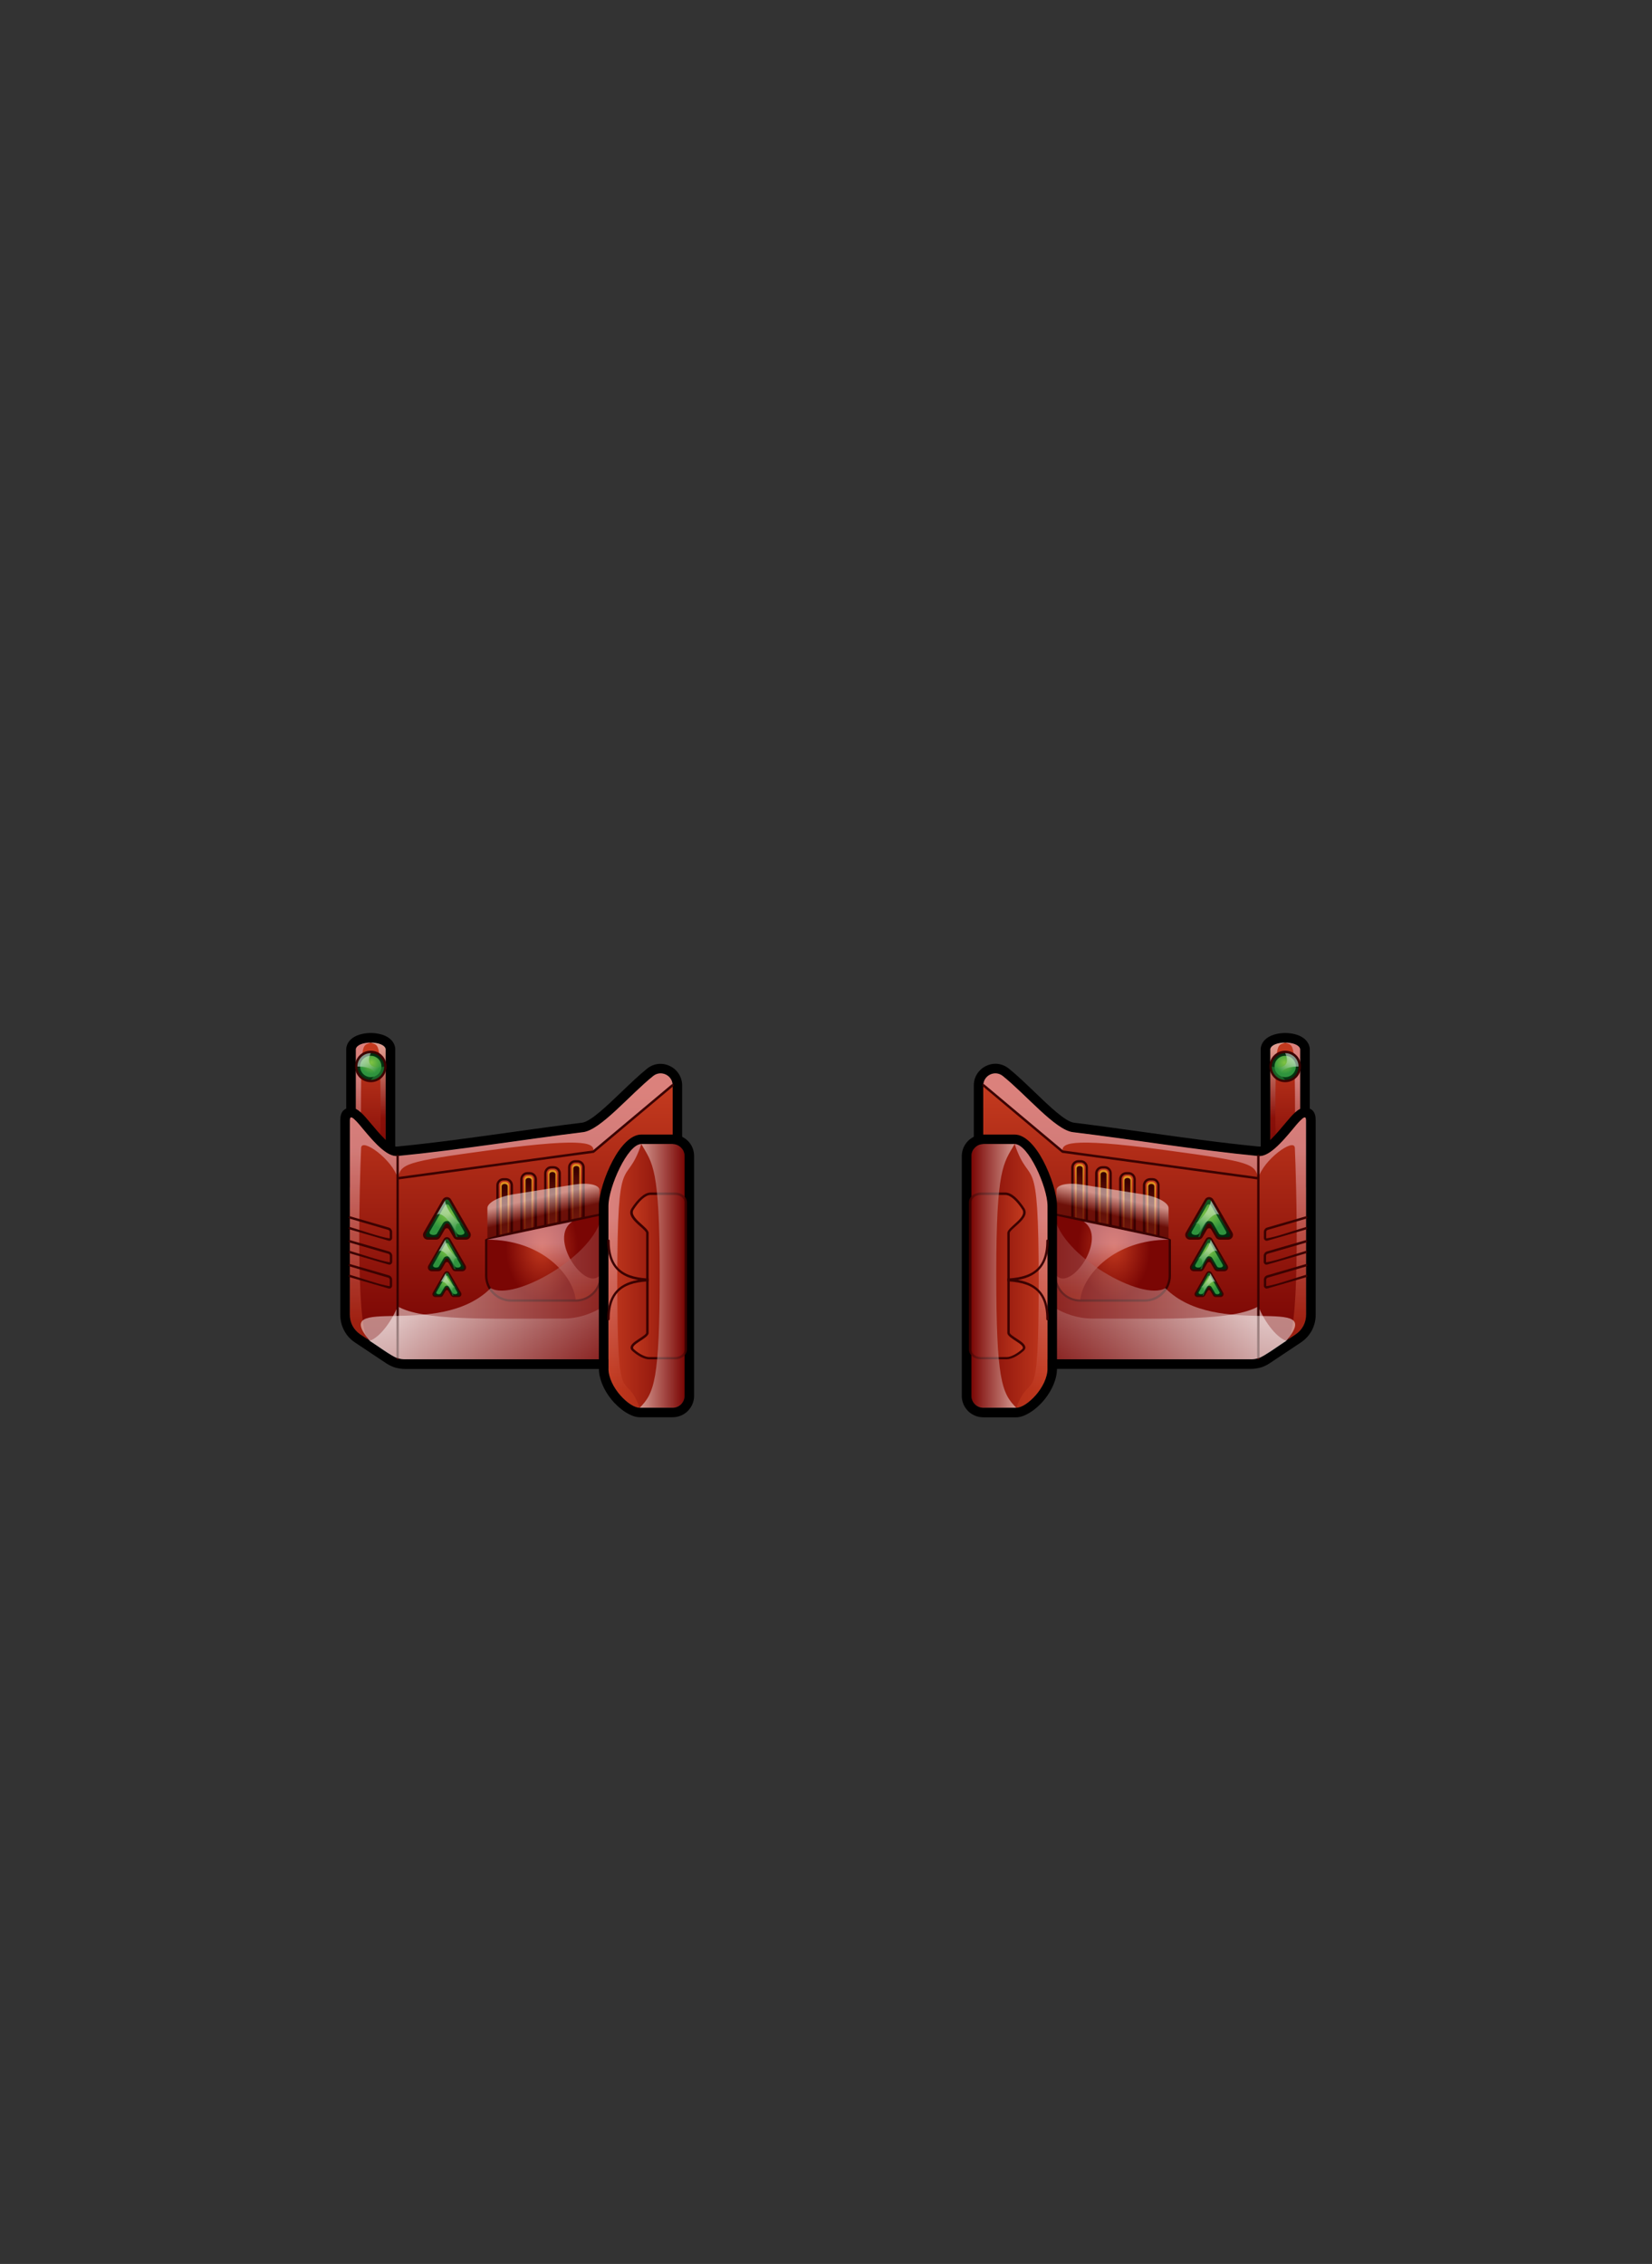 <svg width="270" height="370" viewBox="0 0 270 370" fill="none" xmlns="http://www.w3.org/2000/svg">
<rect x="0" y="0" width="270" height="370" fill="#333333" stroke="none"/>
<g clip-path="url(#clip0)">
<g clip-path="url(#clip1)">
<path fill-rule="evenodd" clip-rule="evenodd" d="M58.147 171.439C58.466 170.041 62.716 170.041 63.035 171.439V192.843H58.147V171.439Z" fill="url(#paint0_linear)"/>
<path fill-rule="evenodd" clip-rule="evenodd" d="M56.694 170.872C57.026 169.861 57.981 169.252 59.144 168.989C59.615 168.878 60.113 168.823 60.598 168.823C61.082 168.823 61.581 168.878 62.051 168.989C63.298 169.266 64.294 169.958 64.557 171.093C64.585 171.204 64.599 171.328 64.599 171.439V192.843C64.599 193.701 63.893 194.408 63.035 194.408H58.147C57.289 194.408 56.583 193.701 56.583 192.843V171.439C56.597 171.231 56.624 171.052 56.694 170.872ZM58.147 171.439C58.466 170.041 62.716 170.041 63.035 171.439V192.843H58.147V171.439Z" fill="black"/>
<path opacity="0.5" fill-rule="evenodd" clip-rule="evenodd" d="M60.598 170.387C61.733 170.387 62.882 170.733 63.034 171.439C63.034 178.569 63.034 185.713 63.034 192.843C62.218 192.843 61.401 192.843 60.598 192.843C61.359 191.888 62.204 187.901 62.204 183.096C62.19 169.681 62.038 171.052 60.598 170.387Z" fill="url(#paint1_linear)"/>
<path opacity="0.5" fill-rule="evenodd" clip-rule="evenodd" d="M60.598 170.387C59.462 170.387 58.313 170.733 58.161 171.439C58.161 178.569 58.161 185.713 58.161 192.843C58.978 192.843 59.795 192.843 60.598 192.843C59.836 191.888 58.992 187.901 58.992 183.096C58.992 169.681 59.158 171.052 60.598 170.387Z" fill="url(#paint2_linear)"/>
<path fill-rule="evenodd" clip-rule="evenodd" d="M60.598 171.716C62.024 171.716 63.173 172.865 63.173 174.291C63.173 175.717 62.024 176.866 60.598 176.866C59.172 176.866 58.023 175.717 58.023 174.291C58.023 172.865 59.172 171.716 60.598 171.716Z" fill="#3B0201"/>
<path fill-rule="evenodd" clip-rule="evenodd" d="M60.598 172.118C61.802 172.118 62.785 173.101 62.785 174.305C62.785 175.51 61.802 176.492 60.598 176.492C59.393 176.492 58.41 175.51 58.41 174.305C58.41 173.087 59.393 172.118 60.598 172.118Z" fill="url(#paint3_radial)"/>
<path d="M60.598 176.036C61.561 176.036 62.342 175.255 62.342 174.291C62.342 173.328 61.561 172.547 60.598 172.547C59.635 172.547 58.853 173.328 58.853 174.291C58.853 175.255 59.635 176.036 60.598 176.036Z" fill="url(#paint4_radial)"/>
<path opacity="0.5" fill-rule="evenodd" clip-rule="evenodd" d="M60.598 172.118C59.559 174.499 61.608 174.651 62.785 174.305C62.785 175.51 61.802 176.492 60.598 176.492C62.135 175.136 60.598 174.305 58.41 174.305C58.41 173.087 59.393 172.118 60.598 172.118Z" fill="url(#paint5_linear)"/>
<path fill-rule="evenodd" clip-rule="evenodd" d="M106.756 175.842C102.935 178.901 98.186 184.661 95.307 185.021C85.934 186.17 75.135 187.942 64.987 188.925C61.747 189.243 57.178 180.48 57.178 183.083C57.178 193.674 57.178 204.251 57.178 214.842C57.178 216.185 57.801 217.348 58.923 218.096C60.626 219.231 62.315 220.353 64.017 221.488C64.682 221.931 65.374 222.139 66.191 222.139C79.468 222.139 92.759 222.139 106.036 222.139C108.182 222.139 109.94 220.38 109.94 218.234C109.94 204.611 109.94 190.988 109.94 177.365C109.927 175.731 108.03 174.817 106.756 175.842Z" fill="url(#paint6_linear)"/>
<path fill-rule="evenodd" clip-rule="evenodd" d="M106.756 175.842C102.935 178.902 98.186 184.661 95.307 185.021C85.934 186.17 75.135 187.942 64.987 188.925C61.747 189.244 57.178 180.48 57.178 183.083C57.178 193.674 57.178 204.251 57.178 214.842C57.178 216.185 57.801 217.348 58.923 218.096C60.626 219.231 62.315 220.353 64.017 221.488C64.682 221.931 65.374 222.139 66.191 222.139C79.468 222.139 92.759 222.139 106.036 222.139C108.182 222.139 109.94 220.38 109.94 218.234C109.94 204.611 109.94 190.988 109.94 177.365C109.927 175.731 108.03 174.817 106.756 175.842ZM101.647 178.389C103.046 177.046 104.458 175.703 105.773 174.637C106.452 174.097 107.213 173.862 107.961 173.862C108.487 173.862 109.013 173.987 109.484 174.222C109.954 174.444 110.383 174.776 110.716 175.191C111.186 175.786 111.491 176.534 111.491 177.392V218.262C111.491 219.771 110.882 221.128 109.885 222.125C108.888 223.122 107.531 223.731 106.022 223.731H66.177C65.679 223.731 65.208 223.662 64.724 223.537C64.682 223.523 64.641 223.523 64.599 223.509C64.101 223.357 63.616 223.122 63.145 222.817L58.05 219.425C57.275 218.913 56.666 218.248 56.251 217.459C55.835 216.67 55.614 215.798 55.614 214.87V183.096C55.614 181.67 56.251 181.047 57.4 181.047C58.466 181.047 59.38 182.141 60.542 183.526C61.941 185.187 63.851 187.485 64.848 187.388C71.023 186.793 77.502 185.879 83.76 185.007C87.747 184.453 91.638 183.899 95.127 183.484C96.525 183.304 99.086 180.84 101.647 178.389Z" fill="black"/>
<path opacity="0.5" fill-rule="evenodd" clip-rule="evenodd" d="M64.987 221.972C65.319 222.069 65.79 222.152 66.163 222.152C79.441 222.152 92.731 222.152 106.008 222.152C108.154 222.152 109.913 220.394 109.913 218.248C109.913 211.506 109.913 204.777 109.913 198.035C108.473 203.393 101.509 215.493 92.136 215.493C79.399 215.493 69.126 215.881 64.973 213.499C64.253 215.493 62.245 218.511 60.418 219.134C61.373 219.73 64.059 221.709 64.987 221.972Z" fill="url(#paint7_linear)"/>
<path opacity="0.5" fill-rule="evenodd" clip-rule="evenodd" d="M59.546 184.772C59.421 184.633 58.77 183.816 58.217 183.235C57.649 182.64 57.206 182.28 57.178 183.096V185.962V214.856C57.178 216.199 57.801 217.362 58.923 218.11C59.31 218.373 59.712 218.636 60.099 218.899C58.12 216.158 58.77 193.342 59.02 187.61C59.103 185.852 64.211 189.562 65.001 192.58C65.582 190.199 65.97 189.88 80.23 187.956C96.816 185.727 97.065 187.001 96.996 188.233C98.948 186.696 105.621 180.992 109.927 177.379C109.927 175.731 108.03 174.831 106.756 175.856C102.935 178.915 98.186 184.675 95.307 185.035C85.934 186.17 75.135 187.942 64.987 188.925C63.256 189.105 61.138 186.668 59.546 184.772Z" fill="url(#paint8_linear)"/>
<path fill-rule="evenodd" clip-rule="evenodd" d="M82.279 192.539H82.666C82.985 192.539 83.29 192.677 83.497 192.885C83.705 193.092 83.843 193.397 83.843 193.715V204.653C83.843 204.874 83.663 205.04 83.456 205.04H81.504C81.282 205.04 81.116 204.86 81.116 204.653V193.715C81.116 193.397 81.254 193.092 81.462 192.885C81.67 192.663 81.96 192.539 82.279 192.539Z" fill="#3B0201"/>
<path fill-rule="evenodd" clip-rule="evenodd" d="M82.279 192.926H82.666C83.096 192.926 83.442 193.272 83.442 193.702V204.639H81.503V193.702C81.503 193.272 81.85 192.926 82.279 192.926Z" fill="url(#paint9_linear)"/>
<path opacity="0.5" fill-rule="evenodd" clip-rule="evenodd" d="M82.334 193.162H82.625C82.943 193.162 83.206 193.425 83.206 193.743V204.653H81.753V193.743C81.753 193.425 82.016 193.162 82.334 193.162Z" fill="url(#paint10_linear)"/>
<path fill-rule="evenodd" clip-rule="evenodd" d="M82.971 193.895V204.653H81.988V193.895C81.988 193.355 82.971 193.355 82.971 193.895Z" fill="url(#paint11_linear)"/>
<path fill-rule="evenodd" clip-rule="evenodd" d="M86.197 191.556H86.584C86.903 191.556 87.207 191.694 87.415 191.902C87.623 192.109 87.761 192.414 87.761 192.732V203.67C87.761 203.891 87.581 204.057 87.374 204.057H85.421C85.2 204.057 85.034 203.877 85.034 203.67V192.732C85.034 192.414 85.172 192.109 85.38 191.902C85.574 191.694 85.865 191.556 86.197 191.556Z" fill="#3B0201"/>
<path fill-rule="evenodd" clip-rule="evenodd" d="M86.197 191.943H86.585C87.014 191.943 87.36 192.289 87.36 192.719V203.656H85.408V192.719C85.408 192.303 85.754 191.943 86.197 191.943Z" fill="url(#paint12_linear)"/>
<path opacity="0.5" fill-rule="evenodd" clip-rule="evenodd" d="M86.238 192.179H86.529C86.847 192.179 87.111 192.442 87.111 192.76V203.67H85.657V192.76C85.657 192.442 85.92 192.179 86.238 192.179Z" fill="url(#paint13_linear)"/>
<path fill-rule="evenodd" clip-rule="evenodd" d="M86.875 192.912V203.67H85.892V192.912C85.892 192.386 86.875 192.386 86.875 192.912Z" fill="url(#paint14_linear)"/>
<path fill-rule="evenodd" clip-rule="evenodd" d="M90.101 190.587H90.489C90.807 190.587 91.112 190.725 91.319 190.933C91.527 191.14 91.665 191.445 91.665 191.763V202.701C91.665 202.922 91.485 203.088 91.278 203.088H89.326C89.104 203.088 88.938 202.908 88.938 202.701V191.763C88.938 191.445 89.076 191.14 89.284 190.933C89.478 190.711 89.769 190.587 90.101 190.587Z" fill="#3B0201"/>
<path fill-rule="evenodd" clip-rule="evenodd" d="M90.101 190.974H90.489C90.918 190.974 91.264 191.32 91.264 191.75V202.687H89.312V191.75C89.312 191.32 89.672 190.974 90.101 190.974Z" fill="url(#paint15_linear)"/>
<path opacity="0.5" fill-rule="evenodd" clip-rule="evenodd" d="M90.142 191.21H90.433C90.752 191.21 91.015 191.473 91.015 191.791V202.701H89.561V191.791C89.561 191.473 89.824 191.21 90.142 191.21Z" fill="url(#paint16_linear)"/>
<path fill-rule="evenodd" clip-rule="evenodd" d="M90.779 191.943V202.701H89.796V191.943C89.796 191.403 90.779 191.403 90.779 191.943Z" fill="url(#paint17_linear)"/>
<path fill-rule="evenodd" clip-rule="evenodd" d="M94.005 189.604H94.393C94.711 189.604 95.016 189.742 95.224 189.95C95.431 190.157 95.57 190.462 95.57 190.78V201.718C95.57 201.939 95.39 202.105 95.182 202.105H93.23C93.008 202.105 92.842 201.925 92.842 201.718V190.78C92.842 190.462 92.981 190.157 93.188 189.95C93.382 189.742 93.687 189.604 94.005 189.604Z" fill="#3B0201"/>
<path fill-rule="evenodd" clip-rule="evenodd" d="M94.005 189.991H94.393C94.822 189.991 95.168 190.337 95.168 190.766V201.704H93.216V190.766C93.23 190.351 93.576 189.991 94.005 189.991Z" fill="url(#paint18_linear)"/>
<path opacity="0.5" fill-rule="evenodd" clip-rule="evenodd" d="M94.061 190.227H94.351C94.67 190.227 94.933 190.49 94.933 190.808V201.718H93.479V190.808C93.465 190.49 93.728 190.227 94.061 190.227Z" fill="url(#paint19_linear)"/>
<path fill-rule="evenodd" clip-rule="evenodd" d="M94.684 190.96V201.718H93.701V190.96C93.715 190.434 94.684 190.434 94.684 190.96Z" fill="url(#paint20_linear)"/>
<path opacity="0.5" fill-rule="evenodd" clip-rule="evenodd" d="M79.662 202.964V197.426C79.662 196.567 81.503 195.57 83.76 195.211L93.88 193.591C96.137 193.231 97.978 193.632 97.978 194.491V198.589C97.965 198.879 79.662 203.296 79.662 202.964Z" fill="url(#paint21_linear)"/>
<path fill-rule="evenodd" clip-rule="evenodd" d="M97.896 198.367C98.131 198.34 98.339 198.45 98.339 198.699V208.474C98.339 210.814 96.428 212.738 94.074 212.738H83.539C81.199 212.738 79.274 210.827 79.274 208.474V202.618C79.288 202.008 96.096 198.741 97.896 198.367Z" fill="#3B0201"/>
<path fill-rule="evenodd" clip-rule="evenodd" d="M97.992 198.699L79.648 202.604V208.46C79.648 210.606 81.406 212.364 83.552 212.364H94.088C96.234 212.364 97.992 210.606 97.992 208.46V198.699Z" fill="url(#paint22_radial)"/>
<path opacity="0.5" fill-rule="evenodd" clip-rule="evenodd" d="M93.521 199.655C88.897 200.638 84.272 201.621 79.648 202.604C88.44 202.604 93.59 208.266 94.088 212.378C96.234 212.378 97.992 210.62 97.992 208.474C95.584 211.063 89.533 202.327 93.521 199.655Z" fill="url(#paint23_linear)"/>
<path fill-rule="evenodd" clip-rule="evenodd" d="M73.736 196.069L76.838 201.427C77.142 201.953 76.755 202.604 76.159 202.604H74.802C74.526 202.604 74.263 202.451 74.124 202.216L73.376 200.929C73.224 200.666 72.85 200.666 72.698 200.929L71.95 202.216C71.812 202.465 71.549 202.604 71.272 202.604H69.915C69.32 202.604 68.932 201.953 69.237 201.427L72.352 196.028C72.67 195.501 73.46 195.515 73.736 196.069Z" fill="#3B0201"/>
<path fill-rule="evenodd" clip-rule="evenodd" d="M73.39 196.221L76.505 201.621C76.658 201.884 76.464 202.202 76.173 202.202H74.816C74.678 202.202 74.553 202.133 74.484 202.008L73.404 200.126C73.252 199.862 72.878 199.862 72.726 200.126L71.646 202.008C71.577 202.133 71.452 202.202 71.314 202.202H69.957C69.652 202.202 69.472 201.884 69.624 201.621L72.74 196.221C72.864 195.972 73.238 195.972 73.39 196.221Z" fill="url(#paint24_linear)"/>
<path fill-rule="evenodd" clip-rule="evenodd" d="M72.712 197.011C72.13 198.007 70.954 200.043 70.275 201.233C69.901 201.884 71.189 201.995 71.41 201.621C71.729 201.053 72.061 200.499 72.379 199.946C72.684 199.42 73.432 199.42 73.736 199.946C74.055 200.513 74.387 201.067 74.706 201.621C74.927 201.995 76.215 201.884 75.841 201.233C75.024 199.821 74.221 198.423 73.404 197.011C73.238 196.747 72.864 196.747 72.712 197.011Z" fill="url(#paint25_radial)"/>
<path opacity="0.5" fill-rule="evenodd" clip-rule="evenodd" d="M75.758 200.333C74.83 199.503 73.986 199.862 74.802 202.202C74.664 202.202 74.539 202.133 74.47 202.008C74.152 200.07 72.158 197.841 71.355 198.561C71.812 197.786 72.255 196.997 72.712 196.221C73.086 197.897 74.332 199.392 75.758 200.333Z" fill="url(#paint26_linear)"/>
<path fill-rule="evenodd" clip-rule="evenodd" d="M73.598 202.521L76.09 206.826C76.325 207.242 76.035 207.768 75.55 207.768H74.456C74.235 207.768 74.027 207.643 73.916 207.449L73.321 206.411C73.197 206.203 72.892 206.203 72.781 206.411L72.186 207.449C72.075 207.643 71.867 207.768 71.646 207.768H70.552C70.082 207.768 69.763 207.256 70.012 206.826L72.518 202.493C72.74 202.078 73.376 202.091 73.598 202.521Z" fill="#3B0201"/>
<path fill-rule="evenodd" clip-rule="evenodd" d="M73.321 202.659L75.827 206.993C75.952 207.2 75.799 207.463 75.55 207.463H74.456C74.346 207.463 74.249 207.408 74.18 207.311L73.307 205.802C73.183 205.594 72.878 205.594 72.767 205.802L71.895 207.311C71.84 207.408 71.743 207.463 71.618 207.463H70.525C70.289 207.463 70.137 207.2 70.248 206.993L72.754 202.659C72.892 202.452 73.197 202.452 73.321 202.659Z" fill="url(#paint27_linear)"/>
<path fill-rule="evenodd" clip-rule="evenodd" d="M72.781 203.282C72.324 204.085 71.369 205.719 70.829 206.674C70.525 207.2 71.563 207.297 71.729 206.993C71.992 206.536 72.255 206.093 72.504 205.636C72.74 205.22 73.349 205.22 73.584 205.636C73.847 206.093 74.11 206.536 74.359 206.993C74.539 207.297 75.564 207.2 75.259 206.674C74.609 205.539 73.958 204.417 73.307 203.282C73.197 203.075 72.892 203.075 72.781 203.282Z" fill="url(#paint28_radial)"/>
<path opacity="0.5" fill-rule="evenodd" clip-rule="evenodd" d="M75.218 205.954C74.47 205.29 73.792 205.567 74.456 207.449C74.346 207.449 74.249 207.394 74.18 207.297C73.916 205.746 72.324 203.947 71.688 204.528C72.047 203.905 72.407 203.282 72.767 202.645C73.086 204.002 74.069 205.193 75.218 205.954Z" fill="url(#paint29_linear)"/>
<path fill-rule="evenodd" clip-rule="evenodd" d="M73.473 208.017L75.356 211.271C75.536 211.589 75.315 211.977 74.941 211.977H74.124C73.958 211.977 73.806 211.88 73.709 211.741L73.252 210.952C73.155 210.8 72.933 210.8 72.837 210.952L72.38 211.741C72.297 211.894 72.144 211.977 71.964 211.977H71.147C70.787 211.977 70.552 211.589 70.732 211.271L72.615 208.003C72.823 207.671 73.293 207.685 73.473 208.017Z" fill="#3B0201"/>
<path fill-rule="evenodd" clip-rule="evenodd" d="M73.252 208.114L75.135 211.381C75.232 211.534 75.107 211.741 74.927 211.741H74.11C74.027 211.741 73.944 211.7 73.903 211.617L73.252 210.481C73.155 210.329 72.933 210.329 72.837 210.481L72.186 211.617C72.144 211.686 72.061 211.741 71.978 211.741H71.161C70.981 211.741 70.871 211.547 70.954 211.381L72.837 208.114C72.933 207.962 73.169 207.962 73.252 208.114Z" fill="url(#paint30_linear)"/>
<path fill-rule="evenodd" clip-rule="evenodd" d="M72.837 208.585C72.49 209.194 71.77 210.426 71.355 211.146C71.12 211.547 71.909 211.617 72.034 211.381C72.227 211.035 72.421 210.703 72.629 210.357C72.809 210.038 73.266 210.038 73.446 210.357C73.639 210.703 73.833 211.035 74.027 211.381C74.166 211.603 74.941 211.547 74.706 211.146C74.207 210.288 73.722 209.443 73.224 208.585C73.169 208.432 72.933 208.432 72.837 208.585Z" fill="url(#paint31_radial)"/>
<path opacity="0.5" fill-rule="evenodd" clip-rule="evenodd" d="M74.692 210.606C74.124 210.108 73.612 210.315 74.11 211.741C74.027 211.741 73.944 211.7 73.903 211.617C73.709 210.44 72.504 209.083 72.02 209.526C72.297 209.055 72.56 208.585 72.837 208.114C73.072 209.125 73.82 210.025 74.692 210.606Z" fill="url(#paint32_linear)"/>
<path fill-rule="evenodd" clip-rule="evenodd" d="M64.793 188.925C64.793 188.814 64.876 188.731 64.987 188.731C65.097 188.731 65.18 188.814 65.18 188.925V192.345L96.899 188.025L109.788 177.213C109.871 177.143 109.996 177.157 110.065 177.24C110.134 177.323 110.12 177.448 110.037 177.517L97.106 188.371C97.079 188.399 97.037 188.413 97.01 188.413L65.18 192.746V221.986C65.18 222.097 65.097 222.18 64.987 222.18C64.876 222.18 64.793 222.097 64.793 221.986V188.925ZM57.123 199.156C57.026 199.129 56.957 199.018 56.984 198.921C57.012 198.824 57.123 198.755 57.22 198.783L63.561 200.624C63.713 200.665 63.838 200.762 63.934 200.887L63.948 200.901C64.031 201.025 64.087 201.164 64.087 201.316V202.285C64.087 202.341 64.073 202.382 64.073 202.438C64.045 202.548 63.976 202.631 63.907 202.687L63.893 202.701C63.81 202.756 63.727 202.784 63.63 202.784C63.575 202.784 63.519 202.77 63.464 202.756L57.123 200.915C57.026 200.887 56.957 200.776 56.984 200.679C57.012 200.582 57.123 200.513 57.22 200.541C58.895 201.025 62.065 202.161 63.616 202.382C63.644 202.382 63.658 202.382 63.671 202.368C63.685 202.355 63.699 202.341 63.699 202.327V202.285V201.316C63.699 201.261 63.671 201.192 63.63 201.136L63.616 201.122C63.575 201.067 63.505 201.012 63.436 200.998L57.123 199.156ZM57.123 206.965C57.026 206.937 56.957 206.826 56.984 206.729C57.012 206.633 57.123 206.563 57.22 206.591L63.561 208.432C63.713 208.474 63.838 208.571 63.934 208.695L63.948 208.709C64.031 208.834 64.087 208.972 64.087 209.125V210.094C64.087 210.149 64.073 210.191 64.073 210.246C64.045 210.357 63.976 210.44 63.907 210.495L63.893 210.509C63.81 210.564 63.727 210.592 63.63 210.592C63.575 210.592 63.519 210.578 63.464 210.564L57.123 208.723C57.026 208.695 56.957 208.585 56.984 208.488C57.012 208.391 57.123 208.322 57.22 208.349C58.895 208.834 62.065 209.969 63.616 210.191C63.644 210.191 63.658 210.191 63.671 210.177C63.685 210.163 63.699 210.149 63.699 210.135V210.094V209.125C63.699 209.069 63.671 209 63.63 208.945L63.616 208.931C63.575 208.875 63.505 208.82 63.436 208.806L57.123 206.965ZM57.123 203.061L63.464 204.902C63.533 204.916 63.588 204.971 63.644 205.027V205.04C63.685 205.096 63.713 205.165 63.713 205.22V206.19V206.231C63.713 206.245 63.699 206.259 63.685 206.273C63.671 206.286 63.658 206.286 63.63 206.286C62.079 206.051 58.909 204.93 57.234 204.445C57.137 204.417 57.026 204.473 56.998 204.584C56.971 204.68 57.026 204.791 57.137 204.819L63.478 206.66C63.533 206.674 63.588 206.688 63.644 206.688C63.741 206.688 63.838 206.66 63.907 206.605L63.921 206.591C64.004 206.536 64.059 206.453 64.087 206.342C64.101 206.3 64.101 206.245 64.101 206.19V205.22C64.101 205.082 64.045 204.93 63.962 204.805L63.948 204.791C63.851 204.667 63.727 204.57 63.575 204.528L57.234 202.687C57.137 202.659 57.026 202.714 56.998 202.825C56.957 202.922 57.026 203.033 57.123 203.061Z" fill="#3B0201"/>
<path opacity="0.5" fill-rule="evenodd" clip-rule="evenodd" d="M64.987 221.972C65.319 222.069 65.79 222.152 66.163 222.152C79.441 222.152 92.731 222.152 106.009 222.152C108.154 222.152 109.913 220.394 109.913 218.248C109.913 211.506 109.913 204.777 109.913 198.035C109.331 200.222 103.281 196.055 98.325 198.713C97.272 205.22 83.912 212.78 80.202 210.523C71.646 219.079 53.772 211.215 60.418 219.12C61.373 219.73 64.059 221.709 64.987 221.972Z" fill="url(#paint33_linear)"/>
<path fill-rule="evenodd" clip-rule="evenodd" d="M109.927 186.973C108.224 186.973 106.521 186.973 104.818 186.973C102.589 186.973 99.446 194.006 99.446 197.094C99.446 205.94 99.446 214.801 99.446 223.648C99.446 226.721 102.866 230.072 104.541 230.072C106.341 230.072 108.127 230.072 109.927 230.072C111.007 230.072 111.879 229.199 111.879 228.12C111.879 215.05 111.879 201.995 111.879 188.925C111.879 187.859 111.007 186.973 109.927 186.973Z" fill="url(#paint34_linear)"/>
<path fill-rule="evenodd" clip-rule="evenodd" d="M109.927 186.973C108.224 186.973 106.521 186.973 104.818 186.973C102.589 186.973 99.446 194.006 99.446 197.093C99.446 205.94 99.446 214.801 99.446 223.648C99.446 226.721 102.866 230.072 104.541 230.072C106.341 230.072 108.127 230.072 109.927 230.072C111.006 230.072 111.879 229.199 111.879 228.119C111.879 215.05 111.879 201.994 111.879 188.925C111.879 187.859 111.006 186.973 109.927 186.973ZM104.818 185.422H109.927C110.896 185.422 111.782 185.824 112.419 186.447C113.056 187.084 113.443 187.956 113.443 188.925V228.119C113.443 229.033 113.097 229.864 112.516 230.487C112.488 230.528 112.446 230.57 112.419 230.598C111.782 231.235 110.896 231.622 109.927 231.622H104.541C103.184 231.622 101.246 230.376 99.862 228.632C98.74 227.22 97.882 225.42 97.882 223.634V197.093C97.882 195.197 98.865 192.096 100.152 189.673C101.426 187.278 103.115 185.422 104.818 185.422Z" fill="black"/>
<path opacity="0.5" fill-rule="evenodd" clip-rule="evenodd" d="M104.818 186.973C102.589 186.973 99.446 194.006 99.446 197.094C99.446 205.94 99.446 214.801 99.446 223.648C99.446 226.721 102.866 230.072 104.541 230.072C102.063 223.343 100.886 231.844 100.886 209.401C100.886 186.973 102.243 194.615 104.818 186.973Z" fill="url(#paint35_linear)"/>
<path fill-rule="evenodd" clip-rule="evenodd" d="M99.252 202.77C99.252 202.507 99.64 202.507 99.64 202.77C99.64 208.058 102.824 208.986 107.407 208.986V209.374C102.824 209.374 99.64 210.301 99.64 215.59C99.64 215.853 99.252 215.853 99.252 215.59C99.252 211.963 100.761 209.775 104.306 209.18C100.761 208.585 99.252 206.383 99.252 202.77Z" fill="#3B0201"/>
<path fill-rule="evenodd" clip-rule="evenodd" d="M110.342 195.294C108.999 195.294 107.67 195.294 106.327 195.294C105.455 195.294 104.389 196.374 103.558 197.689C102.727 199.004 106.009 200.555 106.009 201.51C106.009 206.951 106.009 212.392 106.009 217.833C106.009 218.774 102.769 219.771 103.613 220.519C104.444 221.266 105.455 221.793 106.106 221.793C107.518 221.793 108.93 221.793 110.328 221.793C111.173 221.793 111.865 221.253 111.865 220.588C111.865 212.558 111.865 204.528 111.865 196.498C111.879 195.834 111.187 195.294 110.342 195.294Z" fill="url(#paint36_linear)"/>
<path fill-rule="evenodd" clip-rule="evenodd" d="M110.342 195.294C108.999 195.294 107.67 195.294 106.327 195.294C105.455 195.294 104.389 196.374 103.558 197.689C102.727 199.004 106.009 200.555 106.009 201.51C106.009 206.951 106.009 212.392 106.009 217.833C106.009 218.774 102.769 219.771 103.613 220.519C104.444 221.266 105.455 221.792 106.106 221.792C107.518 221.792 108.93 221.792 110.328 221.792C111.173 221.792 111.865 221.253 111.865 220.588C111.865 212.558 111.865 204.528 111.865 196.498C111.879 195.834 111.187 195.294 110.342 195.294ZM106.327 194.892H110.342C110.854 194.892 111.325 195.058 111.671 195.335C112.045 195.626 112.266 196.027 112.266 196.484V220.574C112.266 221.031 112.031 221.433 111.671 221.723C111.325 221.986 110.854 222.166 110.342 222.166H106.119C105.732 222.166 105.275 222.028 104.79 221.792L104.763 221.779C104.292 221.543 103.807 221.197 103.35 220.796C102.921 220.408 103.004 220.02 103.35 219.633C103.6 219.356 104.015 219.079 104.444 218.802C105.012 218.428 105.607 218.054 105.607 217.819V201.51C105.607 201.302 105.136 200.873 104.61 200.416C103.627 199.544 102.534 198.547 103.212 197.495C103.669 196.775 104.209 196.111 104.749 195.64C105.289 195.169 105.815 194.892 106.327 194.892Z" fill="#3B0201"/>
<path opacity="0.5" fill-rule="evenodd" clip-rule="evenodd" d="M109.927 186.973C108.224 186.973 106.521 186.973 104.818 186.973C106.659 190.157 107.822 190.85 107.822 208.169C107.822 225.489 106.922 227.704 104.555 230.072C106.355 230.072 108.141 230.072 109.941 230.072C111.02 230.072 111.893 229.199 111.893 228.12C111.893 215.05 111.893 201.995 111.893 188.925C111.879 187.859 111.007 186.973 109.927 186.973Z" fill="url(#paint37_linear)"/>
<path fill-rule="evenodd" clip-rule="evenodd" d="M212.502 171.439C212.184 170.041 207.934 170.041 207.615 171.439V192.843H212.502V171.439Z" fill="url(#paint38_linear)"/>
<path fill-rule="evenodd" clip-rule="evenodd" d="M212.502 171.439C212.184 170.041 207.933 170.041 207.615 171.439V192.843H212.502V171.439ZM211.505 168.989C212.668 169.252 213.624 169.875 213.956 170.872C214.025 171.052 214.067 171.231 214.067 171.439V192.843C214.067 193.701 213.361 194.408 212.502 194.408H207.615C206.757 194.408 206.051 193.701 206.051 192.843V171.439C206.051 171.328 206.064 171.204 206.092 171.093C206.355 169.958 207.352 169.279 208.598 168.989C209.069 168.878 209.567 168.823 210.052 168.823C210.536 168.823 211.035 168.878 211.505 168.989Z" fill="black"/>
<path opacity="0.5" fill-rule="evenodd" clip-rule="evenodd" d="M210.052 170.387C208.917 170.387 207.767 170.733 207.615 171.439C207.615 178.569 207.615 185.713 207.615 192.843C208.432 192.843 209.249 192.843 210.052 192.843C209.29 191.888 208.446 187.901 208.446 183.096C208.46 169.681 208.612 171.052 210.052 170.387Z" fill="url(#paint39_linear)"/>
<path opacity="0.5" fill-rule="evenodd" clip-rule="evenodd" d="M210.052 170.387C211.187 170.387 212.336 170.733 212.488 171.439C212.488 178.569 212.488 185.713 212.488 192.843C211.671 192.843 210.855 192.843 210.052 192.843C210.813 191.888 211.658 187.901 211.658 183.096C211.658 169.681 211.491 171.052 210.052 170.387Z" fill="url(#paint40_linear)"/>
<path fill-rule="evenodd" clip-rule="evenodd" d="M210.052 171.716C208.626 171.716 207.477 172.865 207.477 174.291C207.477 175.717 208.626 176.866 210.052 176.866C211.478 176.866 212.627 175.717 212.627 174.291C212.627 172.865 211.478 171.716 210.052 171.716Z" fill="#3B0201"/>
<path fill-rule="evenodd" clip-rule="evenodd" d="M210.052 172.118C208.847 172.118 207.864 173.101 207.864 174.305C207.864 175.51 208.847 176.492 210.052 176.492C211.256 176.492 212.239 175.51 212.239 174.305C212.239 173.087 211.256 172.118 210.052 172.118Z" fill="url(#paint41_radial)"/>
<path d="M210.052 176.036C211.015 176.036 211.796 175.255 211.796 174.291C211.796 173.328 211.015 172.547 210.052 172.547C209.088 172.547 208.307 173.328 208.307 174.291C208.307 175.255 209.088 176.036 210.052 176.036Z" fill="url(#paint42_radial)"/>
<path opacity="0.5" fill-rule="evenodd" clip-rule="evenodd" d="M210.052 172.118C211.09 174.499 209.041 174.651 207.864 174.305C207.864 175.51 208.847 176.492 210.052 176.492C208.515 175.136 210.052 174.305 212.239 174.305C212.239 173.087 211.256 172.118 210.052 172.118Z" fill="url(#paint43_linear)"/>
<path fill-rule="evenodd" clip-rule="evenodd" d="M163.893 175.842C167.714 178.901 172.463 184.661 175.343 185.021C184.716 186.156 195.515 187.942 205.649 188.925C208.889 189.243 213.457 180.48 213.457 183.083C213.457 193.674 213.457 204.251 213.457 214.842C213.457 216.185 212.834 217.348 211.713 218.096C210.01 219.231 208.321 220.353 206.618 221.488C205.954 221.931 205.261 222.139 204.444 222.139C191.167 222.139 177.876 222.139 164.599 222.139C162.453 222.139 160.695 220.38 160.695 218.234C160.695 204.611 160.695 190.988 160.695 177.365C160.723 175.731 162.62 174.817 163.893 175.842Z" fill="url(#paint44_linear)"/>
<path fill-rule="evenodd" clip-rule="evenodd" d="M164.876 174.637C166.205 175.703 167.604 177.046 169.002 178.389C171.563 180.854 174.125 183.304 175.523 183.484C179.012 183.913 182.902 184.453 186.889 185.007C193.147 185.879 199.64 186.793 205.801 187.388C206.798 187.485 208.723 185.187 210.107 183.526C211.27 182.141 212.184 181.047 213.25 181.047C214.399 181.047 215.036 181.67 215.036 183.096V214.856C215.036 215.784 214.814 216.656 214.399 217.445C213.984 218.22 213.374 218.885 212.599 219.411L207.504 222.803C207.033 223.121 206.549 223.343 206.051 223.495C206.009 223.509 205.967 223.523 205.926 223.523C205.455 223.648 204.971 223.717 204.472 223.717H164.627C163.118 223.717 161.761 223.108 160.764 222.111C159.781 221.114 159.158 219.757 159.158 218.248V177.379C159.158 176.52 159.449 175.773 159.934 175.177C160.266 174.762 160.695 174.43 161.166 174.208C161.65 173.973 162.163 173.848 162.689 173.848C163.436 173.848 164.198 174.097 164.876 174.637ZM163.893 175.842C167.714 178.901 172.463 184.661 175.343 185.021C184.716 186.156 195.515 187.942 205.649 188.925C208.889 189.243 213.457 180.48 213.457 183.083C213.457 193.674 213.457 204.251 213.457 214.842C213.457 216.185 212.834 217.348 211.713 218.096C210.01 219.231 208.321 220.353 206.618 221.488C205.954 221.931 205.261 222.139 204.445 222.139C191.167 222.139 177.877 222.139 164.599 222.139C162.453 222.139 160.695 220.38 160.695 218.234C160.695 204.611 160.695 190.988 160.695 177.365C160.723 175.731 162.62 174.817 163.893 175.842Z" fill="black"/>
<path opacity="0.5" fill-rule="evenodd" clip-rule="evenodd" d="M205.663 221.972C205.331 222.069 204.86 222.152 204.486 222.152C191.209 222.152 177.918 222.152 164.641 222.152C162.495 222.152 160.737 220.394 160.737 218.248C160.737 211.506 160.737 204.777 160.737 198.035C162.177 203.393 169.141 215.493 178.513 215.493C191.251 215.493 201.523 215.881 205.677 213.499C206.397 215.493 208.404 218.511 210.232 219.134C209.276 219.73 206.591 221.709 205.663 221.972Z" fill="url(#paint45_linear)"/>
<path opacity="0.5" fill-rule="evenodd" clip-rule="evenodd" d="M211.104 184.772C211.228 184.633 211.879 183.816 212.433 183.235C213.001 182.64 213.444 182.28 213.471 183.096V185.962V214.856C213.471 216.199 212.848 217.362 211.727 218.11C211.339 218.373 210.938 218.636 210.55 218.899C212.53 216.158 211.879 193.342 211.63 187.61C211.547 185.852 206.438 189.562 205.649 192.58C205.068 190.199 204.68 189.88 190.42 187.956C173.834 185.727 173.585 187.001 173.654 188.233C171.702 186.696 165.029 180.992 160.723 177.379C160.723 175.731 162.62 174.831 163.893 175.856C167.714 178.915 172.463 184.675 175.343 185.035C184.716 186.17 195.515 187.956 205.649 188.939C207.393 189.105 209.512 186.668 211.104 184.772Z" fill="url(#paint46_linear)"/>
<path fill-rule="evenodd" clip-rule="evenodd" d="M188.371 192.538H187.969C187.651 192.538 187.346 192.677 187.138 192.885C186.931 193.092 186.792 193.397 186.792 193.715V204.653C186.792 204.874 186.972 205.04 187.18 205.04H189.132C189.354 205.04 189.52 204.86 189.52 204.653V193.715C189.52 193.397 189.381 193.092 189.174 192.885C188.98 192.663 188.689 192.538 188.371 192.538Z" fill="#3B0201"/>
<path fill-rule="evenodd" clip-rule="evenodd" d="M188.371 192.926H187.969C187.54 192.926 187.194 193.272 187.194 193.701V204.639H189.146V193.701C189.146 193.272 188.8 192.926 188.371 192.926Z" fill="url(#paint47_linear)"/>
<path opacity="0.5" fill-rule="evenodd" clip-rule="evenodd" d="M188.315 193.161H188.024C187.706 193.161 187.443 193.424 187.443 193.743V204.652H188.897V193.743C188.897 193.424 188.634 193.161 188.315 193.161Z" fill="url(#paint48_linear)"/>
<path fill-rule="evenodd" clip-rule="evenodd" d="M187.678 193.895V204.653H188.661V193.895C188.661 193.355 187.678 193.355 187.678 193.895Z" fill="url(#paint49_linear)"/>
<path fill-rule="evenodd" clip-rule="evenodd" d="M184.467 191.555H184.079C183.76 191.555 183.456 191.694 183.248 191.902C183.041 192.109 182.902 192.414 182.902 192.732V203.67C182.902 203.891 183.082 204.057 183.29 204.057H185.242C185.463 204.057 185.63 203.877 185.63 203.67V192.732C185.63 192.414 185.491 192.109 185.283 191.902C185.076 191.694 184.785 191.555 184.467 191.555Z" fill="#3B0201"/>
<path fill-rule="evenodd" clip-rule="evenodd" d="M184.467 191.943H184.079C183.65 191.943 183.304 192.289 183.304 192.718V203.656H185.256V192.718C185.242 192.303 184.896 191.943 184.467 191.943Z" fill="url(#paint50_linear)"/>
<path opacity="0.5" fill-rule="evenodd" clip-rule="evenodd" d="M184.411 192.178H184.12C183.802 192.178 183.539 192.442 183.539 192.76V203.67H184.993V192.76C184.993 192.442 184.73 192.178 184.411 192.178Z" fill="url(#paint51_linear)"/>
<path fill-rule="evenodd" clip-rule="evenodd" d="M183.774 192.912V203.669H184.757V192.912C184.757 192.386 183.774 192.386 183.774 192.912Z" fill="url(#paint52_linear)"/>
<path fill-rule="evenodd" clip-rule="evenodd" d="M180.548 190.586H180.161C179.842 190.586 179.538 190.725 179.33 190.933C179.122 191.14 178.984 191.445 178.984 191.763V202.701C178.984 202.922 179.164 203.088 179.372 203.088H181.324C181.545 203.088 181.711 202.908 181.711 202.701V191.763C181.711 191.445 181.573 191.14 181.365 190.933C181.171 190.711 180.881 190.586 180.548 190.586Z" fill="#3B0201"/>
<path fill-rule="evenodd" clip-rule="evenodd" d="M180.548 190.974H180.161C179.731 190.974 179.385 191.32 179.385 191.749V202.687H181.337V191.749C181.337 191.32 180.978 190.974 180.548 190.974Z" fill="url(#paint53_linear)"/>
<path opacity="0.5" fill-rule="evenodd" clip-rule="evenodd" d="M180.507 191.209H180.216C179.898 191.209 179.635 191.473 179.635 191.791V202.701H181.088V191.791C181.088 191.473 180.825 191.209 180.507 191.209Z" fill="url(#paint54_linear)"/>
<path fill-rule="evenodd" clip-rule="evenodd" d="M179.87 191.943V202.701H180.853V191.943C180.853 191.403 179.87 191.403 179.87 191.943Z" fill="url(#paint55_linear)"/>
<path fill-rule="evenodd" clip-rule="evenodd" d="M176.644 189.603H176.257C175.938 189.603 175.634 189.742 175.426 189.95C175.218 190.157 175.08 190.462 175.08 190.78V201.718C175.08 201.939 175.26 202.105 175.467 202.105H177.42C177.641 202.105 177.807 201.925 177.807 201.718V190.78C177.807 190.462 177.669 190.157 177.461 189.95C177.267 189.742 176.963 189.603 176.644 189.603Z" fill="#3B0201"/>
<path fill-rule="evenodd" clip-rule="evenodd" d="M176.644 189.991H176.257C175.827 189.991 175.481 190.337 175.481 190.766V201.704H177.433V190.766C177.433 190.351 177.073 189.991 176.644 189.991Z" fill="url(#paint56_linear)"/>
<path opacity="0.5" fill-rule="evenodd" clip-rule="evenodd" d="M176.603 190.226H176.312C175.994 190.226 175.731 190.489 175.731 190.808V201.717H177.184V190.808C177.184 190.489 176.921 190.226 176.603 190.226Z" fill="url(#paint57_linear)"/>
<path fill-rule="evenodd" clip-rule="evenodd" d="M175.966 190.96V201.718H176.949V190.96C176.935 190.434 175.966 190.434 175.966 190.96Z" fill="url(#paint58_linear)"/>
<path opacity="0.5" fill-rule="evenodd" clip-rule="evenodd" d="M190.987 202.964V197.426C190.987 196.567 189.146 195.57 186.889 195.211L176.769 193.591C174.512 193.231 172.671 193.632 172.671 194.491V198.589C172.685 198.879 190.987 203.296 190.987 202.964Z" fill="url(#paint59_linear)"/>
<path fill-rule="evenodd" clip-rule="evenodd" d="M172.754 198.367C172.519 198.339 172.311 198.45 172.311 198.699V208.474C172.311 210.813 174.221 212.738 176.575 212.738H187.111C189.451 212.738 191.375 210.827 191.375 208.474V202.617C191.361 202.008 174.554 198.741 172.754 198.367Z" fill="#3B0201"/>
<path fill-rule="evenodd" clip-rule="evenodd" d="M172.657 198.699L191.001 202.604V208.46C191.001 210.606 189.243 212.364 187.097 212.364H176.561C174.415 212.364 172.657 210.606 172.657 208.46V198.699Z" fill="url(#paint60_radial)"/>
<path opacity="0.5" fill-rule="evenodd" clip-rule="evenodd" d="M177.129 199.655C181.753 200.638 186.377 201.621 191.001 202.604C182.21 202.604 177.06 208.266 176.561 212.378C174.415 212.378 172.657 210.62 172.657 208.474C175.066 211.063 181.116 202.327 177.129 199.655Z" fill="url(#paint61_linear)"/>
<path fill-rule="evenodd" clip-rule="evenodd" d="M196.913 196.069L193.812 201.427C193.507 201.953 193.895 202.604 194.49 202.604H195.847C196.124 202.604 196.387 202.451 196.525 202.216L197.273 200.928C197.425 200.665 197.799 200.665 197.951 200.928L198.699 202.216C198.837 202.465 199.1 202.604 199.377 202.604H200.734C201.329 202.604 201.717 201.953 201.413 201.427L198.298 196.027C197.979 195.501 197.19 195.515 196.913 196.069Z" fill="#3B0201"/>
<path fill-rule="evenodd" clip-rule="evenodd" d="M197.259 196.221L194.144 201.621C193.992 201.884 194.186 202.202 194.476 202.202H195.833C195.972 202.202 196.096 202.133 196.165 202.008L197.245 200.125C197.398 199.862 197.771 199.862 197.924 200.125L199.004 202.008C199.073 202.133 199.197 202.202 199.336 202.202H200.693C200.997 202.202 201.177 201.884 201.025 201.621L197.91 196.221C197.785 195.972 197.411 195.972 197.259 196.221Z" fill="url(#paint62_linear)"/>
<path fill-rule="evenodd" clip-rule="evenodd" d="M197.938 197.01C198.519 198.007 199.696 200.042 200.374 201.233C200.748 201.884 199.46 201.995 199.239 201.621C198.92 201.053 198.588 200.499 198.27 199.945C197.965 199.419 197.218 199.419 196.913 199.945C196.595 200.513 196.262 201.067 195.944 201.621C195.722 201.995 194.435 201.884 194.809 201.233C195.625 199.821 196.428 198.423 197.245 197.01C197.411 196.747 197.785 196.747 197.938 197.01Z" fill="url(#paint63_radial)"/>
<path opacity="0.5" fill-rule="evenodd" clip-rule="evenodd" d="M194.892 200.333C195.819 199.502 196.664 199.862 195.847 202.202C195.985 202.202 196.11 202.133 196.179 202.008C196.498 200.07 198.491 197.841 199.294 198.561C198.837 197.786 198.394 196.996 197.938 196.221C197.564 197.896 196.318 199.392 194.892 200.333Z" fill="url(#paint64_linear)"/>
<path fill-rule="evenodd" clip-rule="evenodd" d="M197.052 202.521L194.559 206.826C194.324 207.242 194.615 207.768 195.099 207.768H196.193C196.415 207.768 196.622 207.643 196.733 207.449L197.328 206.411C197.453 206.203 197.758 206.203 197.868 206.411L198.464 207.449C198.574 207.643 198.782 207.768 199.004 207.768H200.097C200.568 207.768 200.886 207.255 200.637 206.826L198.131 202.493C197.91 202.078 197.273 202.091 197.052 202.521Z" fill="#3B0201"/>
<path fill-rule="evenodd" clip-rule="evenodd" d="M197.328 202.659L194.823 206.992C194.698 207.2 194.85 207.463 195.099 207.463H196.193C196.304 207.463 196.401 207.408 196.47 207.311L197.342 205.802C197.467 205.594 197.771 205.594 197.882 205.802L198.754 207.311C198.81 207.408 198.907 207.463 199.031 207.463H200.125C200.36 207.463 200.513 207.2 200.402 206.992L197.896 202.659C197.758 202.451 197.453 202.451 197.328 202.659Z" fill="url(#paint65_linear)"/>
<path fill-rule="evenodd" clip-rule="evenodd" d="M197.868 203.282C198.325 204.085 199.281 205.719 199.82 206.674C200.125 207.2 199.087 207.297 198.921 206.992C198.658 206.536 198.394 206.093 198.145 205.636C197.91 205.22 197.301 205.22 197.065 205.636C196.802 206.093 196.539 206.536 196.29 206.992C196.11 207.297 195.086 207.2 195.39 206.674C196.041 205.539 196.692 204.417 197.342 203.282C197.453 203.074 197.758 203.074 197.868 203.282Z" fill="url(#paint66_radial)"/>
<path opacity="0.5" fill-rule="evenodd" clip-rule="evenodd" d="M195.432 205.954C196.179 205.289 196.858 205.566 196.193 207.449C196.304 207.449 196.401 207.394 196.47 207.297C196.733 205.746 198.325 203.947 198.962 204.528C198.602 203.905 198.242 203.282 197.882 202.645C197.564 204.002 196.581 205.193 195.432 205.954Z" fill="url(#paint67_linear)"/>
<path fill-rule="evenodd" clip-rule="evenodd" d="M197.176 208.017L195.293 211.27C195.113 211.589 195.335 211.977 195.708 211.977H196.525C196.691 211.977 196.844 211.88 196.941 211.741L197.398 210.952C197.494 210.8 197.716 210.8 197.813 210.952L198.27 211.741C198.353 211.893 198.505 211.977 198.685 211.977H199.502C199.862 211.977 200.097 211.589 199.917 211.27L198.034 208.003C197.827 207.671 197.356 207.685 197.176 208.017Z" fill="#3B0201"/>
<path fill-rule="evenodd" clip-rule="evenodd" d="M197.398 208.114L195.515 211.381C195.418 211.533 195.542 211.741 195.722 211.741H196.539C196.622 211.741 196.705 211.7 196.747 211.617L197.398 210.481C197.494 210.329 197.716 210.329 197.813 210.481L198.464 211.617C198.505 211.686 198.588 211.741 198.671 211.741H199.488C199.668 211.741 199.779 211.547 199.696 211.381L197.813 208.114C197.716 207.962 197.494 207.962 197.398 208.114Z" fill="url(#paint68_linear)"/>
<path fill-rule="evenodd" clip-rule="evenodd" d="M197.813 208.585C198.159 209.194 198.879 210.426 199.294 211.146C199.53 211.547 198.74 211.617 198.616 211.381C198.422 211.035 198.228 210.703 198.021 210.357C197.841 210.038 197.384 210.038 197.204 210.357C197.01 210.703 196.816 211.035 196.622 211.381C196.484 211.603 195.708 211.547 195.944 211.146C196.442 210.287 196.927 209.443 197.425 208.585C197.494 208.432 197.716 208.432 197.813 208.585Z" fill="url(#paint69_radial)"/>
<path opacity="0.5" fill-rule="evenodd" clip-rule="evenodd" d="M195.958 210.606C196.525 210.108 197.038 210.315 196.539 211.741C196.622 211.741 196.705 211.7 196.747 211.617C196.941 210.44 198.145 209.083 198.63 209.526C198.353 209.055 198.09 208.585 197.813 208.114C197.577 209.125 196.83 210.024 195.958 210.606Z" fill="url(#paint70_linear)"/>
<path fill-rule="evenodd" clip-rule="evenodd" d="M205.857 188.925C205.857 188.814 205.774 188.731 205.663 188.731C205.552 188.731 205.469 188.814 205.469 188.925V192.345L173.751 188.025L160.861 177.212C160.778 177.143 160.654 177.157 160.584 177.24C160.515 177.323 160.529 177.448 160.612 177.517L173.543 188.371C173.571 188.399 173.612 188.413 173.64 188.413L205.469 192.746V221.986C205.469 222.097 205.552 222.18 205.663 222.18C205.774 222.18 205.857 222.097 205.857 221.986V188.925ZM213.527 199.156C213.624 199.129 213.693 199.018 213.665 198.921C213.637 198.824 213.527 198.755 213.43 198.782L207.089 200.624C206.937 200.665 206.812 200.762 206.715 200.887L206.701 200.901C206.618 201.025 206.563 201.164 206.563 201.316V202.285C206.563 202.341 206.577 202.382 206.577 202.437C206.604 202.548 206.674 202.631 206.743 202.687L206.757 202.701C206.84 202.756 206.923 202.784 207.02 202.784C207.075 202.784 207.13 202.77 207.186 202.756L213.527 200.915C213.624 200.887 213.693 200.776 213.665 200.679C213.637 200.582 213.527 200.513 213.43 200.541C211.755 201.025 208.584 202.161 207.033 202.382C207.006 202.382 206.992 202.382 206.978 202.368C206.964 202.354 206.95 202.341 206.95 202.327V202.285V201.316C206.95 201.261 206.978 201.191 207.02 201.136L207.033 201.122C207.075 201.067 207.144 201.011 207.213 200.998L213.527 199.156ZM213.527 206.965C213.624 206.937 213.693 206.826 213.665 206.729C213.637 206.632 213.527 206.563 213.43 206.591L207.089 208.432C206.937 208.474 206.812 208.571 206.715 208.695L206.701 208.709C206.618 208.834 206.563 208.972 206.563 209.124V210.094C206.563 210.149 206.577 210.191 206.577 210.246C206.604 210.357 206.674 210.44 206.743 210.495L206.757 210.509C206.84 210.564 206.923 210.592 207.02 210.592C207.075 210.592 207.13 210.578 207.186 210.564L213.527 208.723C213.624 208.695 213.693 208.585 213.665 208.488C213.637 208.391 213.527 208.321 213.43 208.349C211.755 208.834 208.584 209.969 207.033 210.191C207.006 210.191 206.992 210.191 206.978 210.177C206.964 210.163 206.95 210.149 206.95 210.135V210.094V209.124C206.95 209.069 206.978 209 207.02 208.944L207.033 208.931C207.075 208.875 207.144 208.82 207.213 208.806L213.527 206.965ZM213.527 203.06L207.186 204.902C207.117 204.916 207.061 204.971 207.006 205.026L206.992 205.04C206.95 205.096 206.923 205.165 206.923 205.22V206.189V206.231C206.923 206.245 206.937 206.259 206.95 206.272C206.964 206.286 206.978 206.286 207.006 206.286C208.556 206.051 211.727 204.93 213.402 204.445C213.499 204.417 213.61 204.473 213.637 204.583C213.665 204.68 213.61 204.791 213.499 204.819L207.158 206.66C207.103 206.674 207.047 206.688 206.992 206.688C206.895 206.688 206.798 206.66 206.729 206.605L206.715 206.591C206.632 206.536 206.577 206.452 206.549 206.342C206.535 206.3 206.535 206.245 206.535 206.189V205.22C206.535 205.082 206.59 204.93 206.674 204.805L206.687 204.791C206.784 204.666 206.909 204.57 207.061 204.528L213.402 202.687C213.499 202.659 213.61 202.714 213.637 202.825C213.693 202.922 213.624 203.033 213.527 203.06Z" fill="#3B0201"/>
<path opacity="0.5" fill-rule="evenodd" clip-rule="evenodd" d="M205.663 221.972C205.331 222.069 204.86 222.152 204.486 222.152C191.209 222.152 177.918 222.152 164.641 222.152C162.495 222.152 160.737 220.394 160.737 218.248C160.737 211.506 160.737 204.777 160.737 198.035C161.318 200.222 167.368 196.055 172.325 198.713C173.377 205.22 186.737 212.78 190.448 210.523C199.004 219.079 216.877 211.215 210.232 219.12C209.276 219.73 206.591 221.709 205.663 221.972Z" fill="url(#paint71_linear)"/>
<path fill-rule="evenodd" clip-rule="evenodd" d="M160.723 186.973C162.426 186.973 164.129 186.973 165.832 186.973C168.061 186.973 171.203 194.006 171.203 197.094C171.203 205.94 171.203 214.801 171.203 223.648C171.203 226.721 167.784 230.072 166.108 230.072C164.309 230.072 162.523 230.072 160.723 230.072C159.643 230.072 158.771 229.199 158.771 228.12C158.771 215.05 158.771 201.995 158.771 188.925C158.771 187.859 159.643 186.973 160.723 186.973Z" fill="url(#paint72_linear)"/>
<path fill-rule="evenodd" clip-rule="evenodd" d="M160.723 185.422H165.832C167.535 185.422 169.224 187.291 170.483 189.673C171.771 192.096 172.754 195.211 172.754 197.093V223.648C172.754 225.434 171.896 227.233 170.774 228.646C169.39 230.39 167.451 231.636 166.095 231.636H160.709C159.74 231.636 158.854 231.235 158.217 230.612C158.175 230.57 158.148 230.542 158.12 230.501C157.539 229.878 157.193 229.047 157.193 228.133V188.939C157.193 187.97 157.594 187.098 158.217 186.461C158.868 185.81 159.754 185.422 160.723 185.422ZM160.723 186.973C162.426 186.973 164.129 186.973 165.832 186.973C168.061 186.973 171.203 194.006 171.203 197.093C171.203 205.94 171.203 214.801 171.203 223.648C171.203 226.721 167.784 230.072 166.108 230.072C164.309 230.072 162.523 230.072 160.723 230.072C159.643 230.072 158.771 229.199 158.771 228.119C158.771 215.05 158.771 201.994 158.771 188.925C158.771 187.859 159.643 186.973 160.723 186.973Z" fill="black"/>
<path opacity="0.5" fill-rule="evenodd" clip-rule="evenodd" d="M165.832 186.973C168.061 186.973 171.203 194.006 171.203 197.094C171.203 205.94 171.203 214.801 171.203 223.648C171.203 226.721 167.784 230.072 166.109 230.072C168.587 223.343 169.764 231.844 169.764 209.401C169.764 186.973 168.407 194.615 165.832 186.973Z" fill="url(#paint73_linear)"/>
<path fill-rule="evenodd" clip-rule="evenodd" d="M171.397 202.77C171.397 202.507 171.01 202.507 171.01 202.77C171.01 208.058 167.825 208.986 163.243 208.986V209.374C167.825 209.374 171.01 210.301 171.01 215.59C171.01 215.853 171.397 215.853 171.397 215.59C171.397 211.963 169.888 209.775 166.344 209.18C169.888 208.585 171.397 206.383 171.397 202.77Z" fill="#3B0201"/>
<path fill-rule="evenodd" clip-rule="evenodd" d="M160.307 195.294C161.65 195.294 162.979 195.294 164.322 195.294C165.195 195.294 166.261 196.374 167.091 197.689C167.922 199.004 164.641 200.555 164.641 201.51C164.641 206.951 164.641 212.392 164.641 217.833C164.641 218.774 167.88 219.771 167.036 220.519C166.205 221.266 165.195 221.793 164.544 221.793C163.132 221.793 161.72 221.793 160.321 221.793C159.477 221.793 158.785 221.253 158.785 220.588C158.785 212.558 158.785 204.528 158.785 196.498C158.771 195.834 159.463 195.294 160.307 195.294Z" fill="url(#paint74_linear)"/>
<path fill-rule="evenodd" clip-rule="evenodd" d="M160.308 194.892H164.322C164.835 194.892 165.375 195.169 165.887 195.612C166.427 196.083 166.953 196.747 167.424 197.467C168.102 198.533 166.995 199.516 166.025 200.389C165.513 200.845 165.029 201.275 165.029 201.482V217.805C165.029 218.027 165.624 218.414 166.192 218.788C166.621 219.065 167.036 219.328 167.285 219.619C167.645 220.007 167.714 220.408 167.285 220.782C166.842 221.183 166.344 221.516 165.873 221.765L165.845 221.779C165.361 222.014 164.904 222.152 164.516 222.152H160.294C159.781 222.152 159.311 221.986 158.965 221.709C158.591 221.419 158.369 221.017 158.369 220.56V196.471C158.369 196.014 158.605 195.612 158.965 195.321C159.325 195.072 159.795 194.892 160.308 194.892ZM160.308 195.294C161.65 195.294 162.98 195.294 164.322 195.294C165.195 195.294 166.261 196.374 167.091 197.689C167.922 199.004 164.641 200.555 164.641 201.51C164.641 206.951 164.641 212.392 164.641 217.833C164.641 218.774 167.881 219.771 167.036 220.519C166.205 221.266 165.195 221.792 164.544 221.792C163.132 221.792 161.72 221.792 160.321 221.792C159.477 221.792 158.785 221.253 158.785 220.588C158.785 212.558 158.785 204.528 158.785 196.498C158.771 195.834 159.463 195.294 160.308 195.294Z" fill="#3B0201"/>
<path opacity="0.5" fill-rule="evenodd" clip-rule="evenodd" d="M160.723 186.973C162.426 186.973 164.129 186.973 165.832 186.973C163.99 190.157 162.827 190.85 162.827 208.169C162.827 225.489 163.727 227.704 166.095 230.072C164.295 230.072 162.509 230.072 160.709 230.072C159.629 230.072 158.757 229.199 158.757 228.12C158.757 215.05 158.757 201.995 158.757 188.925C158.771 187.859 159.643 186.973 160.723 186.973Z" fill="url(#paint75_linear)"/>
</g>
</g>
<defs>
<linearGradient id="paint0_linear" x1="60.594" y1="190.817" x2="60.596" y2="171.875" gradientUnits="userSpaceOnUse">
<stop stop-color="#7A0604"/>
<stop offset="1" stop-color="#C2391E"/>
</linearGradient>
<linearGradient id="paint1_linear" x1="61.816" y1="182.638" x2="61.816" y2="171.047" gradientUnits="userSpaceOnUse">
<stop stop-color="#7A0604"/>
<stop offset="1" stop-color="white"/>
</linearGradient>
<linearGradient id="paint2_linear" x1="59.381" y1="191.298" x2="59.37" y2="176.72" gradientUnits="userSpaceOnUse">
<stop stop-color="#C2391E"/>
<stop offset="1" stop-color="#F3CAD9"/>
</linearGradient>
<radialGradient id="paint3_radial" cx="0" cy="0" r="1" gradientUnits="userSpaceOnUse" gradientTransform="translate(60.628 174.463) scale(2.352)">
<stop stop-color="#185C22"/>
<stop offset="1" stop-color="#00290D"/>
</radialGradient>
<radialGradient id="paint4_radial" cx="0" cy="0" r="1" gradientUnits="userSpaceOnUse" gradientTransform="translate(60.694 173.656) rotate(1.023) scale(1.886 1.839)">
<stop stop-color="#80C342"/>
<stop offset="1" stop-color="#2F943E"/>
</radialGradient>
<linearGradient id="paint5_linear" x1="61.527" y1="175.074" x2="59.425" y2="173.31" gradientUnits="userSpaceOnUse">
<stop stop-color="#2F943E"/>
<stop offset="1" stop-color="white"/>
</linearGradient>
<linearGradient id="paint6_linear" x1="83.552" y1="217.936" x2="83.552" y2="178.516" gradientUnits="userSpaceOnUse">
<stop stop-color="#7A0604"/>
<stop offset="1" stop-color="#C2391E"/>
</linearGradient>
<linearGradient id="paint7_linear" x1="88.966" y1="224.868" x2="85.792" y2="211.199" gradientUnits="userSpaceOnUse">
<stop stop-color="#7A0604"/>
<stop offset="1" stop-color="white"/>
</linearGradient>
<linearGradient id="paint8_linear" x1="83.55" y1="215.898" x2="83.551" y2="187.676" gradientUnits="userSpaceOnUse">
<stop stop-color="#C2391E"/>
<stop offset="1" stop-color="#F3CAD9"/>
</linearGradient>
<linearGradient id="paint9_linear" x1="82.478" y1="204.103" x2="82.48" y2="192.927" gradientUnits="userSpaceOnUse">
<stop stop-color="#7A0604"/>
<stop offset="1" stop-color="#C2391E"/>
</linearGradient>
<linearGradient id="paint10_linear" x1="82.478" y1="203.985" x2="82.48" y2="193.161" gradientUnits="userSpaceOnUse">
<stop stop-color="#F36E21"/>
<stop offset="1" stop-color="#FFF01F"/>
</linearGradient>
<linearGradient id="paint11_linear" x1="82.478" y1="194.202" x2="82.48" y2="204.649" gradientUnits="userSpaceOnUse">
<stop stop-color="#3A0000"/>
<stop offset="1" stop-color="#C2391E"/>
</linearGradient>
<linearGradient id="paint12_linear" x1="86.385" y1="203.126" x2="86.387" y2="191.95" gradientUnits="userSpaceOnUse">
<stop stop-color="#7A0604"/>
<stop offset="1" stop-color="#C2391E"/>
</linearGradient>
<linearGradient id="paint13_linear" x1="86.385" y1="203.008" x2="86.387" y2="192.184" gradientUnits="userSpaceOnUse">
<stop stop-color="#F36E21"/>
<stop offset="1" stop-color="#FFF01F"/>
</linearGradient>
<linearGradient id="paint14_linear" x1="86.385" y1="193.225" x2="86.387" y2="203.672" gradientUnits="userSpaceOnUse">
<stop stop-color="#3A0000"/>
<stop offset="1" stop-color="#C2391E"/>
</linearGradient>
<linearGradient id="paint15_linear" x1="90.292" y1="202.149" x2="90.294" y2="190.973" gradientUnits="userSpaceOnUse">
<stop stop-color="#7A0604"/>
<stop offset="1" stop-color="#C2391E"/>
</linearGradient>
<linearGradient id="paint16_linear" x1="90.292" y1="202.031" x2="90.294" y2="191.207" gradientUnits="userSpaceOnUse">
<stop stop-color="#F36E21"/>
<stop offset="1" stop-color="#FFF01F"/>
</linearGradient>
<linearGradient id="paint17_linear" x1="90.292" y1="192.248" x2="90.294" y2="202.695" gradientUnits="userSpaceOnUse">
<stop stop-color="#3A0000"/>
<stop offset="1" stop-color="#C2391E"/>
</linearGradient>
<linearGradient id="paint18_linear" x1="94.199" y1="201.172" x2="94.201" y2="189.996" gradientUnits="userSpaceOnUse">
<stop stop-color="#7A0604"/>
<stop offset="1" stop-color="#C2391E"/>
</linearGradient>
<linearGradient id="paint19_linear" x1="94.199" y1="201.054" x2="94.201" y2="190.23" gradientUnits="userSpaceOnUse">
<stop stop-color="#F36E21"/>
<stop offset="1" stop-color="#FFF01F"/>
</linearGradient>
<linearGradient id="paint20_linear" x1="94.199" y1="191.271" x2="94.201" y2="201.718" gradientUnits="userSpaceOnUse">
<stop stop-color="#3A0000"/>
<stop offset="1" stop-color="#C2391E"/>
</linearGradient>
<linearGradient id="paint21_linear" x1="88.808" y1="198.657" x2="88.16" y2="195.737" gradientUnits="userSpaceOnUse">
<stop stop-color="#3A0000"/>
<stop offset="1" stop-color="white"/>
</linearGradient>
<radialGradient id="paint22_radial" cx="0" cy="0" r="1" gradientUnits="userSpaceOnUse" gradientTransform="translate(88.561 203.864) rotate(-90.017) scale(8.514 5.912)">
<stop stop-color="#C2391E"/>
<stop offset="1" stop-color="#7A0604"/>
</radialGradient>
<linearGradient id="paint23_linear" x1="88.816" y1="211.503" x2="88.816" y2="203.243" gradientUnits="userSpaceOnUse">
<stop stop-color="#C2391E"/>
<stop offset="1" stop-color="#F3CAD9"/>
</linearGradient>
<linearGradient id="paint24_linear" x1="73.048" y1="201.827" x2="73.049" y2="196.033" gradientUnits="userSpaceOnUse">
<stop stop-color="#00290D"/>
<stop offset="1" stop-color="#185C22"/>
</linearGradient>
<radialGradient id="paint25_radial" cx="0" cy="0" r="1" gradientUnits="userSpaceOnUse" gradientTransform="translate(73.209 198.416) rotate(0.172) scale(3.067 2.639)">
<stop stop-color="#80C342"/>
<stop offset="1" stop-color="#2F943E"/>
</radialGradient>
<linearGradient id="paint26_linear" x1="74.661" y1="201.722" x2="72.554" y2="197.378" gradientUnits="userSpaceOnUse">
<stop stop-color="#2F943E"/>
<stop offset="1" stop-color="white"/>
</linearGradient>
<linearGradient id="paint27_linear" x1="73.048" y1="207.155" x2="73.049" y2="202.502" gradientUnits="userSpaceOnUse">
<stop stop-color="#00290D"/>
<stop offset="1" stop-color="#185C22"/>
</linearGradient>
<radialGradient id="paint28_radial" cx="0" cy="0" r="1" gradientUnits="userSpaceOnUse" gradientTransform="translate(73.178 204.416) rotate(0.172) scale(2.462 2.119)">
<stop stop-color="#80C342"/>
<stop offset="1" stop-color="#2F943E"/>
</radialGradient>
<linearGradient id="paint29_linear" x1="74.343" y1="207.071" x2="72.651" y2="203.583" gradientUnits="userSpaceOnUse">
<stop stop-color="#2F943E"/>
<stop offset="1" stop-color="white"/>
</linearGradient>
<linearGradient id="paint30_linear" x1="73.048" y1="211.506" x2="73.048" y2="207.995" gradientUnits="userSpaceOnUse">
<stop stop-color="#00290D"/>
<stop offset="1" stop-color="#185C22"/>
</linearGradient>
<radialGradient id="paint31_radial" cx="0" cy="0" r="1" gradientUnits="userSpaceOnUse" gradientTransform="translate(73.145 209.439) rotate(0.172) scale(1.857 1.599)">
<stop stop-color="#80C342"/>
<stop offset="1" stop-color="#2F943E"/>
</radialGradient>
<linearGradient id="paint32_linear" x1="74.025" y1="211.443" x2="72.749" y2="208.811" gradientUnits="userSpaceOnUse">
<stop stop-color="#2F943E"/>
<stop offset="1" stop-color="white"/>
</linearGradient>
<linearGradient id="paint33_linear" x1="107.971" y1="209.964" x2="65.184" y2="209.962" gradientUnits="userSpaceOnUse">
<stop stop-color="#7A0604"/>
<stop offset="1" stop-color="white"/>
</linearGradient>
<linearGradient id="paint34_linear" x1="111.882" y1="208.532" x2="99.448" y2="208.53" gradientUnits="userSpaceOnUse">
<stop stop-color="#7A0604"/>
<stop offset="1" stop-color="#C2391E"/>
</linearGradient>
<linearGradient id="paint35_linear" x1="102.109" y1="227.121" x2="102.126" y2="199.137" gradientUnits="userSpaceOnUse">
<stop stop-color="#C2391E"/>
<stop offset="1" stop-color="#F3CAD9"/>
</linearGradient>
<linearGradient id="paint36_linear" x1="111.881" y1="208.532" x2="103.428" y2="208.53" gradientUnits="userSpaceOnUse">
<stop stop-color="#7A0604"/>
<stop offset="1" stop-color="#C2391E"/>
</linearGradient>
<linearGradient id="paint37_linear" x1="111.881" y1="208.532" x2="104.969" y2="208.531" gradientUnits="userSpaceOnUse">
<stop stop-color="#7A0604"/>
<stop offset="1" stop-color="white"/>
</linearGradient>
<linearGradient id="paint38_linear" x1="210.056" y1="190.817" x2="210.054" y2="171.875" gradientUnits="userSpaceOnUse">
<stop stop-color="#7A0604"/>
<stop offset="1" stop-color="#C2391E"/>
</linearGradient>
<linearGradient id="paint39_linear" x1="208.834" y1="182.638" x2="208.834" y2="171.047" gradientUnits="userSpaceOnUse">
<stop stop-color="#7A0604"/>
<stop offset="1" stop-color="white"/>
</linearGradient>
<linearGradient id="paint40_linear" x1="211.269" y1="191.298" x2="211.28" y2="176.72" gradientUnits="userSpaceOnUse">
<stop stop-color="#C2391E"/>
<stop offset="1" stop-color="#F3CAD9"/>
</linearGradient>
<radialGradient id="paint41_radial" cx="0" cy="0" r="1" gradientUnits="userSpaceOnUse" gradientTransform="translate(210.022 174.463) scale(2.352)">
<stop stop-color="#185C22"/>
<stop offset="1" stop-color="#00290D"/>
</radialGradient>
<radialGradient id="paint42_radial" cx="0" cy="0" r="1" gradientUnits="userSpaceOnUse" gradientTransform="translate(209.949 173.656) rotate(-1.023) scale(1.887 1.839)">
<stop stop-color="#80C342"/>
<stop offset="1" stop-color="#2F943E"/>
</radialGradient>
<linearGradient id="paint43_linear" x1="209.123" y1="175.074" x2="211.225" y2="173.31" gradientUnits="userSpaceOnUse">
<stop stop-color="#2F943E"/>
<stop offset="1" stop-color="white"/>
</linearGradient>
<linearGradient id="paint44_linear" x1="187.098" y1="217.936" x2="187.098" y2="178.516" gradientUnits="userSpaceOnUse">
<stop stop-color="#7A0604"/>
<stop offset="1" stop-color="#C2391E"/>
</linearGradient>
<linearGradient id="paint45_linear" x1="181.684" y1="224.868" x2="184.858" y2="211.199" gradientUnits="userSpaceOnUse">
<stop stop-color="#7A0604"/>
<stop offset="1" stop-color="white"/>
</linearGradient>
<linearGradient id="paint46_linear" x1="187.1" y1="215.898" x2="187.098" y2="187.676" gradientUnits="userSpaceOnUse">
<stop stop-color="#C2391E"/>
<stop offset="1" stop-color="#F3CAD9"/>
</linearGradient>
<linearGradient id="paint47_linear" x1="188.172" y1="204.103" x2="188.17" y2="192.926" gradientUnits="userSpaceOnUse">
<stop stop-color="#7A0604"/>
<stop offset="1" stop-color="#C2391E"/>
</linearGradient>
<linearGradient id="paint48_linear" x1="188.172" y1="203.985" x2="188.17" y2="193.16" gradientUnits="userSpaceOnUse">
<stop stop-color="#F36E21"/>
<stop offset="1" stop-color="#FFF01F"/>
</linearGradient>
<linearGradient id="paint49_linear" x1="188.172" y1="194.202" x2="188.17" y2="204.649" gradientUnits="userSpaceOnUse">
<stop stop-color="#3A0000"/>
<stop offset="1" stop-color="#C2391E"/>
</linearGradient>
<linearGradient id="paint50_linear" x1="184.265" y1="203.126" x2="184.263" y2="191.949" gradientUnits="userSpaceOnUse">
<stop stop-color="#7A0604"/>
<stop offset="1" stop-color="#C2391E"/>
</linearGradient>
<linearGradient id="paint51_linear" x1="184.265" y1="203.008" x2="184.263" y2="192.184" gradientUnits="userSpaceOnUse">
<stop stop-color="#F36E21"/>
<stop offset="1" stop-color="#FFF01F"/>
</linearGradient>
<linearGradient id="paint52_linear" x1="184.265" y1="193.225" x2="184.263" y2="203.672" gradientUnits="userSpaceOnUse">
<stop stop-color="#3A0000"/>
<stop offset="1" stop-color="#C2391E"/>
</linearGradient>
<linearGradient id="paint53_linear" x1="180.358" y1="202.149" x2="180.356" y2="190.972" gradientUnits="userSpaceOnUse">
<stop stop-color="#7A0604"/>
<stop offset="1" stop-color="#C2391E"/>
</linearGradient>
<linearGradient id="paint54_linear" x1="180.358" y1="202.031" x2="180.356" y2="191.207" gradientUnits="userSpaceOnUse">
<stop stop-color="#F36E21"/>
<stop offset="1" stop-color="#FFF01F"/>
</linearGradient>
<linearGradient id="paint55_linear" x1="180.358" y1="192.248" x2="180.356" y2="202.695" gradientUnits="userSpaceOnUse">
<stop stop-color="#3A0000"/>
<stop offset="1" stop-color="#C2391E"/>
</linearGradient>
<linearGradient id="paint56_linear" x1="176.451" y1="201.172" x2="176.449" y2="189.995" gradientUnits="userSpaceOnUse">
<stop stop-color="#7A0604"/>
<stop offset="1" stop-color="#C2391E"/>
</linearGradient>
<linearGradient id="paint57_linear" x1="176.451" y1="201.054" x2="176.449" y2="190.229" gradientUnits="userSpaceOnUse">
<stop stop-color="#F36E21"/>
<stop offset="1" stop-color="#FFF01F"/>
</linearGradient>
<linearGradient id="paint58_linear" x1="176.451" y1="191.271" x2="176.449" y2="201.718" gradientUnits="userSpaceOnUse">
<stop stop-color="#3A0000"/>
<stop offset="1" stop-color="#C2391E"/>
</linearGradient>
<linearGradient id="paint59_linear" x1="181.842" y1="198.657" x2="182.489" y2="195.737" gradientUnits="userSpaceOnUse">
<stop stop-color="#3A0000"/>
<stop offset="1" stop-color="white"/>
</linearGradient>
<radialGradient id="paint60_radial" cx="0" cy="0" r="1" gradientUnits="userSpaceOnUse" gradientTransform="translate(182.089 203.864) rotate(-89.983) scale(8.514 5.912)">
<stop stop-color="#C2391E"/>
<stop offset="1" stop-color="#7A0604"/>
</radialGradient>
<linearGradient id="paint61_linear" x1="181.834" y1="211.503" x2="181.834" y2="203.243" gradientUnits="userSpaceOnUse">
<stop stop-color="#C2391E"/>
<stop offset="1" stop-color="#F3CAD9"/>
</linearGradient>
<linearGradient id="paint62_linear" x1="197.602" y1="201.827" x2="197.601" y2="196.033" gradientUnits="userSpaceOnUse">
<stop stop-color="#00290D"/>
<stop offset="1" stop-color="#185C22"/>
</linearGradient>
<radialGradient id="paint63_radial" cx="0" cy="0" r="1" gradientUnits="userSpaceOnUse" gradientTransform="translate(197.441 198.416) rotate(-0.172) scale(3.067 2.639)">
<stop stop-color="#80C342"/>
<stop offset="1" stop-color="#2F943E"/>
</radialGradient>
<linearGradient id="paint64_linear" x1="195.989" y1="201.722" x2="198.096" y2="197.378" gradientUnits="userSpaceOnUse">
<stop stop-color="#2F943E"/>
<stop offset="1" stop-color="white"/>
</linearGradient>
<linearGradient id="paint65_linear" x1="197.602" y1="207.155" x2="197.601" y2="202.502" gradientUnits="userSpaceOnUse">
<stop stop-color="#00290D"/>
<stop offset="1" stop-color="#185C22"/>
</linearGradient>
<radialGradient id="paint66_radial" cx="0" cy="0" r="1" gradientUnits="userSpaceOnUse" gradientTransform="translate(197.473 204.416) rotate(-0.172) scale(2.462 2.119)">
<stop stop-color="#80C342"/>
<stop offset="1" stop-color="#2F943E"/>
</radialGradient>
<linearGradient id="paint67_linear" x1="196.307" y1="207.071" x2="197.999" y2="203.583" gradientUnits="userSpaceOnUse">
<stop stop-color="#2F943E"/>
<stop offset="1" stop-color="white"/>
</linearGradient>
<linearGradient id="paint68_linear" x1="197.602" y1="211.506" x2="197.602" y2="207.995" gradientUnits="userSpaceOnUse">
<stop stop-color="#00290D"/>
<stop offset="1" stop-color="#185C22"/>
</linearGradient>
<radialGradient id="paint69_radial" cx="0" cy="0" r="1" gradientUnits="userSpaceOnUse" gradientTransform="translate(197.505 209.439) rotate(-0.172) scale(1.858 1.599)">
<stop stop-color="#80C342"/>
<stop offset="1" stop-color="#2F943E"/>
</radialGradient>
<linearGradient id="paint70_linear" x1="196.625" y1="211.442" x2="197.901" y2="208.81" gradientUnits="userSpaceOnUse">
<stop stop-color="#2F943E"/>
<stop offset="1" stop-color="white"/>
</linearGradient>
<linearGradient id="paint71_linear" x1="162.678" y1="209.964" x2="205.466" y2="209.962" gradientUnits="userSpaceOnUse">
<stop stop-color="#7A0604"/>
<stop offset="1" stop-color="white"/>
</linearGradient>
<linearGradient id="paint72_linear" x1="158.768" y1="208.532" x2="171.202" y2="208.53" gradientUnits="userSpaceOnUse">
<stop stop-color="#7A0604"/>
<stop offset="1" stop-color="#C2391E"/>
</linearGradient>
<linearGradient id="paint73_linear" x1="168.541" y1="227.121" x2="168.524" y2="199.137" gradientUnits="userSpaceOnUse">
<stop stop-color="#C2391E"/>
<stop offset="1" stop-color="#F3CAD9"/>
</linearGradient>
<linearGradient id="paint74_linear" x1="158.769" y1="208.532" x2="167.222" y2="208.53" gradientUnits="userSpaceOnUse">
<stop stop-color="#7A0604"/>
<stop offset="1" stop-color="#C2391E"/>
</linearGradient>
<linearGradient id="paint75_linear" x1="158.769" y1="208.532" x2="165.681" y2="208.531" gradientUnits="userSpaceOnUse">
<stop stop-color="#7A0604"/>
<stop offset="1" stop-color="white"/>
</linearGradient>
<clipPath id="clip0">
<rect width="270" height="370" fill="white"/>
</clipPath>
<clipPath id="clip1">
<rect x="55.614" y="116.296" width="159.422" height="133.781" fill="white"/>
</clipPath>
</defs>
</svg>
